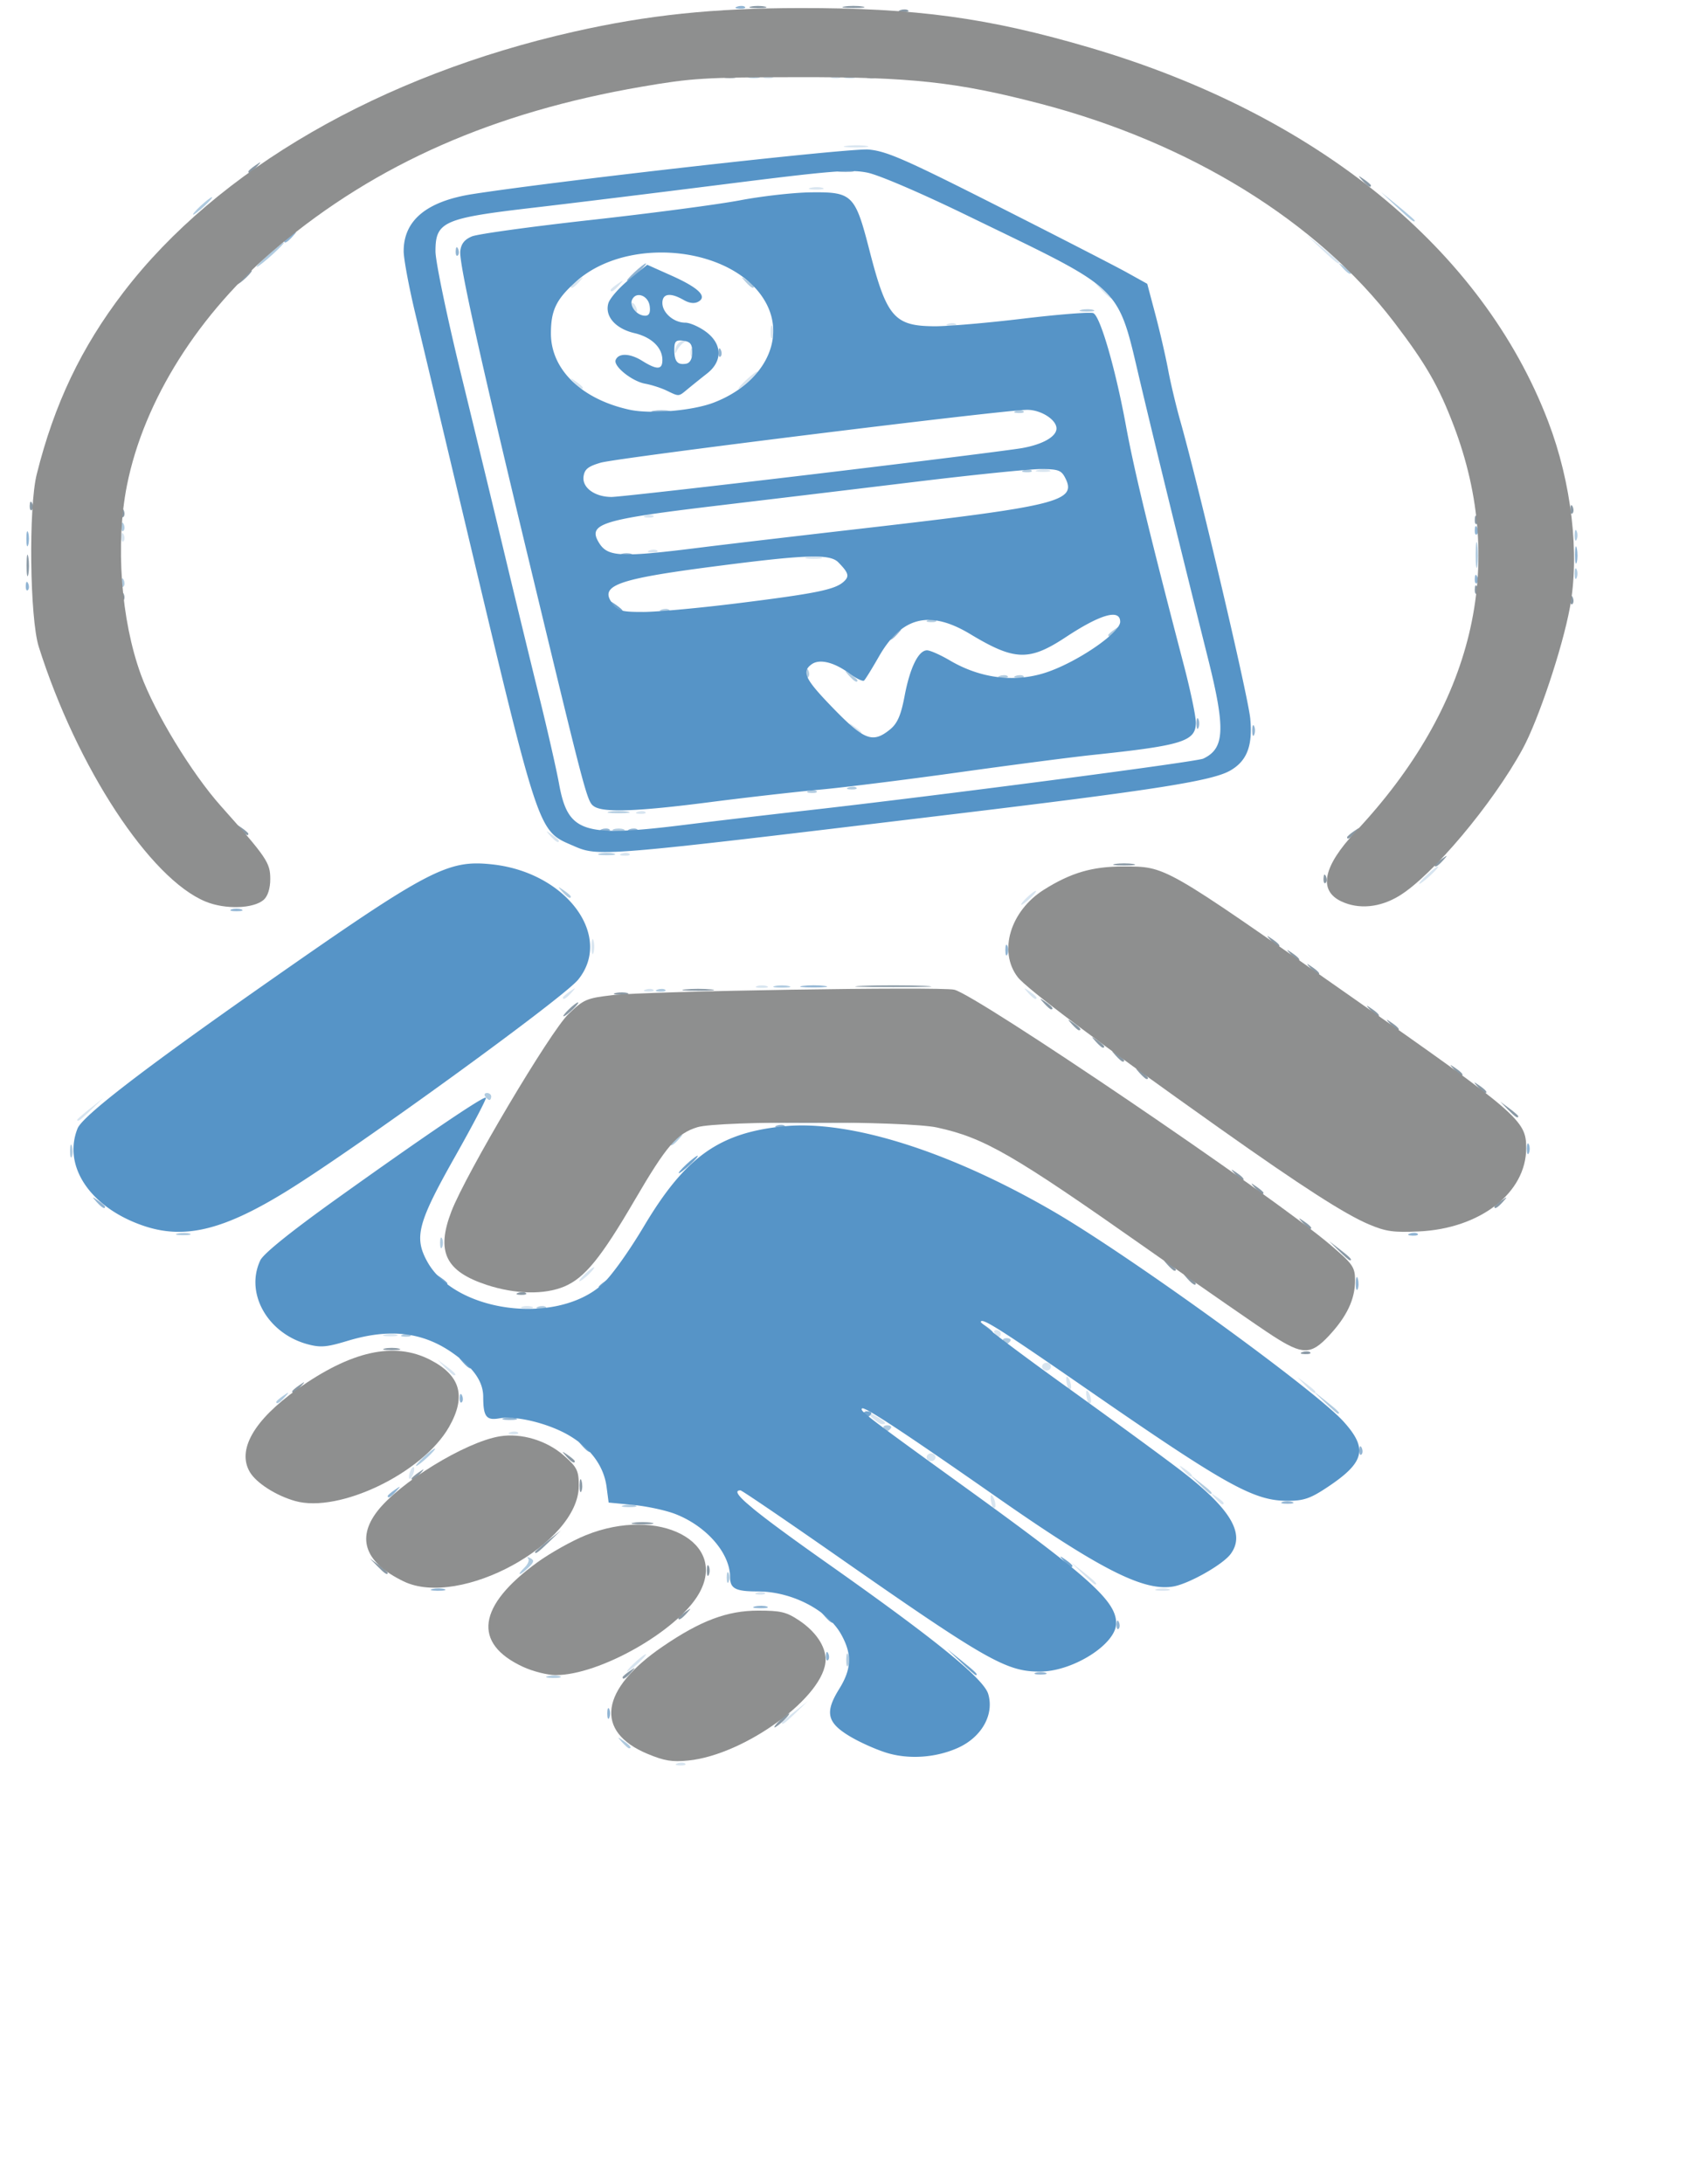 <svg width="1018.413" height="1307.937" xmlns="http://www.w3.org/2000/svg"><path style="fill:#d8e5f0;stroke-width:2.54" d="M431.27 1296.043c1.833-.734 4.024-.643 4.868.2.843.844-.657 1.444-3.334 1.334-2.958-.122-3.56-.724-1.534-1.534zm66.508-29.536c0-.437 3.714-4.152 8.254-8.254l8.254-7.46-7.46 8.255c-6.953 7.693-9.048 9.42-9.048 7.459zm-93.968-43.65c3.28-3.492 6.536-6.35 7.234-6.35.699 0-1.414 2.858-4.695 6.35-3.28 3.492-6.536 6.35-7.234 6.35-.699 0 1.414-2.858 4.695-6.35zm78.253-51.259c1.834-.733 4.024-.643 4.868.2.844.845-.656 1.445-3.333 1.335-2.959-.122-3.56-.724-1.535-1.535zm255.128-2.564c2.471-.644 5.9-.602 7.62.094 1.719.695-.303 1.222-4.494 1.17-4.19-.051-5.597-.62-3.126-1.264zm-47.827-11.574-7.46-8.254 8.255 7.46c7.694 6.953 9.421 9.048 7.459 9.048-.437 0-4.151-3.714-8.254-8.254zm-57.177-48.254c-1.372-4.48-1.61-9.634-.389-8.413 1.854 1.854 3.148 9.048 1.628 9.048-.575 0-1.132-.285-1.24-.635zm142.092-6.349c-3.159-4.028-3.069-4.118.96-.959 4.23 3.318 5.575 5.404 3.485 5.404-.528 0-2.528-2-4.445-4.445zm-514.268-16.837c.32-2.182 1.292-4.678 2.159-5.544.867-.867 1.314.21.993 2.392-.32 2.183-1.291 4.678-2.158 5.545s-1.314-.21-.994-2.393zm493.95-3.48c-3.158-4.028-3.068-4.118.96-.96 4.23 3.319 5.575 5.404 3.485 5.404-.527 0-2.527-2-4.444-4.444zm-163.35-8.037a2.836 2.836 0 0 1 .918-3.893 2.836 2.836 0 0 1 3.892.92 2.836 2.836 0 0 1-.918 3.891 2.836 2.836 0 0 1-3.893-.918zm-266.008-19.73c1.834-.734 4.024-.643 4.868.2.844.844-.656 1.445-3.333 1.334-2.959-.122-3.56-.723-1.535-1.534zm230.076-11.357-4.838-5.472 6.984 4.495c7.202 4.634 8.564 6.45 4.838 6.45-1.18 0-4.323-2.463-6.984-5.473zm138.46-10.4c-1.371-4.48-1.609-9.634-.388-8.413 1.853 1.853 3.147 9.048 1.627 9.048-.574 0-1.132-.286-1.239-.635zm138.366-12.699-4.838-5.714 5.714 4.838c3.143 2.661 5.714 5.233 5.714 5.714 0 2.033-2.044.532-6.59-4.838zm-151.064 2.54c-1.372-4.48-1.61-9.634-.389-8.413 1.854 1.853 3.148 9.048 1.628 9.048-.575 0-1.133-.286-1.24-.635zm-397.508-15.238-4.838-5.714 5.715 4.838c5.37 4.546 6.87 6.59 4.838 6.59-.482 0-3.054-2.571-5.715-5.714zm381.328.852a2.836 2.836 0 0 1 .919-3.893 2.836 2.836 0 0 1 3.892.92 2.836 2.836 0 0 1-.919 3.892 2.836 2.836 0 0 1-3.892-.92zm-419.768-24.834c2.47-.644 5.9-.602 7.619.094 1.72.696-.302 1.223-4.493 1.17-4.19-.051-5.597-.62-3.126-1.264zm389.158-.78c-.863-1.397-.36-2.54 1.12-2.54 1.479 0 2.69 1.143 2.69 2.54s-.505 2.54-1.12 2.54c-.617 0-1.827-1.143-2.69-2.54zm-301.588-19.46c1.747-.704 4.604-.704 6.35 0 1.746.705.317 1.281-3.175 1.281s-4.92-.576-3.175-1.28zm40-23.714c2.529-2.794 5.169-5.08 5.867-5.08.699 0-.799 2.286-3.327 5.08-2.528 2.793-5.168 5.079-5.866 5.079-.699 0 .798-2.286 3.326-5.08zM48.254 827.142c0-.437 3.714-4.152 8.254-8.254l8.254-7.46-7.46 8.255c-6.952 7.693-9.048 9.42-9.048 7.459zm309.841-89.053c0-.528 2-2.528 4.445-4.445 4.028-3.159 4.118-3.069.959.96-3.318 4.23-5.404 5.575-5.404 3.485zm296.82-3.486c-3.16-4.028-3.07-4.118.958-.959 4.23 3.318 5.576 5.404 3.486 5.404-.528 0-2.528-2-4.445-4.445zm-243.963-2.37c1.834-.733 4.024-.643 4.868.2.844.845-.656 1.445-3.333 1.335-2.959-.122-3.56-.724-1.535-1.535zm70.953-2.486c1.746-.705 4.603-.705 6.349 0 1.746.704.317 1.28-3.175 1.28s-4.92-.576-3.174-1.28zm-105.443-28.795c0-4.889.523-6.889 1.162-4.444.638 2.444.638 6.444 0 8.889-.64 2.444-1.162.444-1.162-4.445zm277.506-35.555c2.528-2.794 5.168-5.08 5.867-5.08.698 0-.799 2.286-3.327 5.08-2.528 2.793-5.168 5.08-5.867 5.08-.698 0 .799-2.287 3.327-5.08zm255.238-16.508c3.281-3.492 6.537-6.35 7.235-6.35.698 0-1.414 2.858-4.695 6.35-3.28 3.492-6.536 6.35-7.235 6.35-.698 0 1.415-2.858 4.695-6.35zm-513.492-15.703c1.834-.734 4.024-.644 4.868.2.844.844-.656 1.444-3.333 1.334-2.959-.122-3.56-.724-1.535-1.534zm-45.562-12.869c-3.159-4.028-3.069-4.117.96-.958 2.444 1.917 4.444 3.917 4.444 4.444 0 2.09-2.086.745-5.404-3.486zm55.721-17.607c1.833-.734 4.024-.644 4.868.2.844.844-.656 1.444-3.334 1.334-2.958-.122-3.56-.724-1.534-1.535zm137.295-61.123c-3.159-4.028-3.07-4.118.959-.959 2.444 1.917 4.444 3.917 4.444 4.445 0 2.09-2.085.745-5.403-3.486zm-29.517-124.29c2.444-.639 6.444-.639 8.889 0 2.444.639.444 1.161-4.445 1.161s-6.889-.522-4.444-1.161zm-100.159-5.064c1.833-.733 4.024-.643 4.868.2.844.845-.656 1.445-3.334 1.335-2.958-.122-3.56-.724-1.534-1.535zm-337.101-9.905c.122-2.959.724-3.56 1.534-1.534.734 1.833.644 4.023-.2 4.867-.844.844-1.444-.656-1.334-3.333zm334.561-15.491c1.834-.734 4.024-.644 4.868.2.844.844-.656 1.444-3.333 1.334-2.959-.122-3.56-.724-1.535-1.535zm250.049-33.041c2.47-.644 5.9-.602 7.619.094 1.72.695-.303 1.222-4.493 1.17-4.19-.051-5.597-.62-3.126-1.264zm-295.61-63.637c-3.16-4.028-3.07-4.118.958-.96 2.445 1.918 4.445 3.918 4.445 4.445 0 2.09-2.086.745-5.404-3.485zm109.53-1.905c3.28-3.492 6.536-6.35 7.234-6.35.699 0-1.414 2.858-4.695 6.35-3.28 3.492-6.536 6.35-7.234 6.35-.699 0 1.414-2.858 4.695-6.35zm-35.355-20.53c.121-2.958.723-3.56 1.534-1.534.734 1.834.643 4.024-.2 4.868-.844.844-1.445-.656-1.334-3.333zm-9.68-2.117c.325-2.678 2.304-5.336 4.4-5.907 2.45-.668 2.812-.29 1.015 1.059-1.536 1.154-3.516 3.812-4.4 5.908-1.128 2.676-1.43 2.361-1.015-1.06zm60.768-12.909c.052-4.19.62-5.597 1.265-3.126.644 2.471.601 5.9-.094 7.62-.696 1.719-1.223-.303-1.171-4.494zm113.314-5.544c1.834-.734 4.024-.643 4.868.2.844.844-.656 1.445-3.333 1.334-2.959-.121-3.56-.723-1.535-1.534zm-201.533-11.132c-.92-1.49-1.13-3.254-.463-3.92.665-.665 1.887.554 2.714 2.71 1.717 4.474.254 5.261-2.25 1.21zm299.546-13.165-4.838-5.714 5.714 4.838c5.37 4.547 6.87 6.59 4.838 6.59-.482 0-3.053-2.571-5.714-5.714zm-313.41-.324c0-.527 2-2.527 4.445-4.444 4.028-3.16 4.118-3.07.959.959-3.318 4.23-5.404 5.575-5.404 3.485zm-25.396-2.54c0-.527 2-2.527 4.444-4.444 4.028-3.159 4.118-3.07.959.959-3.318 4.23-5.403 5.576-5.403 3.486zm478.61-27.612-10.039-10.794 10.794 10.04c5.936 5.521 10.793 10.378 10.793 10.793 0 1.922-2.211 0-11.548-10.039zm-325.546-44.3c2.47-.644 5.9-.601 7.619.094 1.72.696-.302 1.223-4.493 1.171-4.19-.052-5.597-.62-3.126-1.265zm22.844-30.538c3.86-.584 9.574-.569 12.698.034 3.124.603-.035 1.08-7.02 1.062-6.983-.02-9.539-.513-5.678-1.096zm-51.94-50.706c1.833-.734 4.024-.644 4.868.2.843.844-.657 1.444-3.334 1.334-2.958-.122-3.56-.724-1.534-1.534zm43.174 0c1.834-.734 4.024-.644 4.868.2.844.844-.656 1.444-3.333 1.334-2.959-.122-3.56-.724-1.535-1.534z" transform="matrix(.939 0 0 .822 .94 -9.237)"/><path style="fill:#b0cbe0;stroke-width:2.54" d="M395.867 1280.635c-3.16-4.028-3.07-4.118.958-.959 4.23 3.318 5.576 5.403 3.486 5.403-.527 0-2.527-2-4.444-4.444zm-47.247-48.11c2.47-.643 5.9-.6 7.619.095 1.72.695-.302 1.222-4.493 1.17-4.19-.052-5.597-.62-3.126-1.264zm190.288-12.208c.052-4.19.62-5.597 1.265-3.126.644 2.471.601 5.9-.095 7.62-.695 1.719-1.222-.303-1.17-4.494zm-76.285-59.682c0-3.492.577-4.92 1.281-3.175.705 1.746.705 4.603 0 6.35-.704 1.745-1.28.317-1.28-3.175zm-129.043-7.19c2.315-2.558 3.35-5.599 2.299-6.757-1.051-1.158-.408-1.237 1.43-.177 2.66 1.537 2.45 2.912-1.03 6.757-2.402 2.655-4.94 4.827-5.638 4.827-.698 0 .624-2.093 2.94-4.65zm63.294-45.364c2.47-.644 5.9-.601 7.619.094 1.72.696-.303 1.223-4.493 1.171-4.19-.052-5.597-.62-3.126-1.265zm367.378-15.383-6.157-6.984 6.984 6.157c6.528 5.755 8.15 7.811 6.157 7.811-.455 0-3.597-3.142-6.984-6.984zm-495.046-19.682c3.281-3.492 6.537-6.35 7.235-6.35.698 0-1.414 2.858-4.695 6.35-3.28 3.492-6.536 6.35-7.235 6.35-.698 0 1.415-2.858 4.695-6.35zm293.595-21.164c-.72-1.164.306-2.117 2.278-2.117 1.973 0 2.998.953 2.278 2.117-.719 1.164-1.744 2.116-2.278 2.116-.533 0-1.558-.952-2.278-2.116zm281.484-18.836-7.46-8.254 8.254 7.46c7.694 6.952 9.422 9.048 7.46 9.048-.437 0-4.152-3.714-8.254-8.254zm-669.047-.324c0-.528 2-2.528 4.445-4.445 4.028-3.159 4.117-3.069.958.96-3.317 4.23-5.403 5.575-5.403 3.485zm463.754-44.332c-.72-1.164.306-2.117 2.278-2.117s2.997.953 2.278 2.117c-.72 1.164-1.745 2.116-2.278 2.116-.534 0-1.559-.952-2.278-2.116zm-382.96-4.698c1.833-.734 4.024-.643 4.867.2.844.844-.656 1.444-3.333 1.334-2.958-.122-3.56-.723-1.534-1.534zm86.349-20.318c1.833-.733 4.024-.643 4.868.2.844.845-.656 1.445-3.334 1.335-2.958-.122-3.56-.724-1.534-1.535zm-62.615-46.519c0-3.492.577-4.92 1.281-3.174.705 1.746.705 4.603 0 6.349-.704 1.746-1.28.317-1.28-3.175zm-167.337-6.839c2.471-.644 5.9-.602 7.62.094 1.719.696-.303 1.223-4.493 1.171-4.19-.052-5.598-.62-3.127-1.265zm-68.76-60.462c.052-4.19.622-5.597 1.266-3.126.643 2.47.601 5.9-.095 7.619-.695 1.719-1.222-.303-1.17-4.493zm382.998-4.769c0-.527 2-2.527 4.444-4.444 4.028-3.16 4.118-3.07.959.959-3.318 4.23-5.403 5.576-5.403 3.485zM308.57 810.16c-.863-1.397-.359-2.54 1.12-2.54 1.48 0 2.69 1.143 2.69 2.54s-.504 2.54-1.12 2.54c-.616 0-1.826-1.143-2.69-2.54zm110-77.926c1.834-.733 4.024-.643 4.868.2.844.845-.656 1.445-3.333 1.335-2.959-.122-3.56-.724-1.535-1.535zm74.762-2.555c2.445-.639 6.445-.639 8.89 0 2.444.639.444 1.161-4.445 1.161-4.89 0-6.89-.522-4.445-1.161zm-135.562-68.726c-3.159-4.028-3.069-4.118.96-.959 2.444 1.918 4.444 3.918 4.444 4.445 0 2.09-2.086.745-5.404-3.486zm23.816-27.782c2.445-.639 6.445-.639 8.89 0 2.444.639.444 1.161-4.445 1.161-4.89 0-6.89-.522-4.445-1.161zm8.89-17.71c1.745-.704 4.602-.704 6.348 0 1.746.705.318 1.282-3.174 1.282s-4.92-.577-3.175-1.281zm-2.54-12.808c3.142-.605 8.285-.605 11.428 0 3.143.605.572 1.1-5.714 1.1-6.286 0-8.857-.495-5.714-1.1zm127.142-15.18c1.834-.734 4.024-.644 4.868.2.844.844-.656 1.444-3.333 1.334-2.959-.122-3.56-.724-1.535-1.535zm25.397-2.54c1.834-.734 4.024-.644 4.868.2.844.844-.656 1.444-3.333 1.334-2.959-.122-3.56-.724-1.535-1.534zm.152-81.44c-3.159-4.028-3.069-4.118.96-.959 2.444 1.917 4.444 3.917 4.444 4.445 0 2.09-2.086.745-5.404-3.486zm-27.412-2.116c.122-2.959.724-3.56 1.535-1.535.733 1.834.643 4.024-.2 4.868-.845.844-1.445-.656-1.335-3.333zm123.768 2.286c1.833-.734 4.024-.643 4.868.2.844.844-.656 1.444-3.334 1.334-2.958-.122-3.56-.723-1.534-1.534zm10.159 0c1.833-.734 4.024-.643 4.867.2.844.844-.656 1.444-3.333 1.334-2.958-.122-3.56-.723-1.534-1.534zm58.889-29.7c0-.528 2-2.528 4.444-4.445 4.028-3.159 4.118-3.069.96.96-3.319 4.23-5.404 5.575-5.404 3.485zM591.27 463.027c1.833-.734 4.024-.643 4.868.2.843.844-.657 1.445-3.334 1.334-2.958-.122-3.56-.723-1.534-1.534zm-170.159-7.619c1.833-.734 4.024-.643 4.868.2.844.844-.656 1.445-3.333 1.334-2.96-.122-3.56-.723-1.535-1.534zm-344.72-20.064c.122-2.959.724-3.56 1.534-1.534.734 1.833.644 4.023-.2 4.867-.844.844-1.444-.656-1.334-3.333zm927.185-6.138c0-3.492.576-4.92 1.28-3.174.705 1.746.705 4.603 0 6.349-.704 1.746-1.28.317-1.28-3.175zm-63.106-13.968c.015-8.38.488-11.503 1.053-6.939.565 4.565.554 11.422-.026 15.239-.58 3.816-1.042.081-1.027-8.3zm63.106-13.968c0-3.492.576-4.92 1.28-3.175.705 1.746.705 4.603 0 6.35-.704 1.745-1.28.317-1.28-3.175zM76.39 394.709c.122-2.959.724-3.56 1.534-1.534.734 1.833.644 4.023-.2 4.867-.844.844-1.444-.656-1.334-3.333zm575.831-40.888c1.834-.734 4.024-.644 4.868.2.844.844-.656 1.444-3.333 1.334-2.959-.122-3.56-.724-1.535-1.534zm-5.08-43.175c1.834-.734 4.025-.643 4.869.2.844.844-.657 1.445-3.334 1.334-2.958-.122-3.56-.723-1.534-1.534zm41.795-73.676c2.471-.644 5.9-.601 7.62.094 1.719.696-.303 1.223-4.494 1.171-4.19-.052-5.597-.62-3.126-1.265zm-214.34-20.462c-3.16-4.028-3.07-4.118.959-.959 2.444 1.917 4.444 3.917 4.444 4.445 0 2.09-2.086.744-5.403-3.486zm380.952-10.159c-3.159-4.028-3.07-4.118.959-.959 2.444 1.917 4.444 3.917 4.444 4.445 0 2.09-2.085.745-5.403-3.486zm-685.39-9.524c4.738-4.888 9.187-8.888 9.885-8.888.698 0-2.607 4-7.346 8.888-4.738 4.89-9.186 8.89-9.885 8.89-.698 0 2.607-4 7.346-8.89zm719.88-34.92L880 151.11l10.794 10.04c5.936 5.52 10.793 10.378 10.793 10.793 0 1.921-2.211-.001-11.548-10.04zm-763.055-.635c3.28-3.492 6.536-6.35 7.235-6.35.698 0-1.415 2.858-4.695 6.35-3.28 3.492-6.536 6.35-7.235 6.35-.698 0 1.414-2.858 4.695-6.35zm349.841-94.38c1.746-.705 4.604-.705 6.35 0 1.746.704.317 1.28-3.175 1.28s-4.92-.576-3.175-1.28zm60.953 0c1.746-.705 4.603-.705 6.349 0 1.746.704.317 1.28-3.175 1.28s-4.92-.576-3.174-1.28z" transform="matrix(.939 0 0 .822 .94 -9.237)"/><path style="fill:#90b4d3;stroke-width:2.54" d="M386.433 1259.682c0-3.492.576-4.92 1.28-3.174.705 1.746.705 4.603 0 6.35-.704 1.745-1.28.317-1.28-3.176zm273.25-29.618c1.746-.705 4.603-.705 6.349 0 1.746.705.317 1.281-3.175 1.281s-4.92-.576-3.174-1.281zm-133.768-12.498c.122-2.959.723-3.56 1.534-1.534.734 1.833.644 4.024-.2 4.867-.844.844-1.444-.656-1.334-3.333zm185.397-22.857c.122-2.959.723-3.56 1.534-1.534.734 1.833.643 4.023-.2 4.867-.844.844-1.445-.656-1.334-3.333zm-230.629-12.977c2.471-.644 5.9-.602 7.62.094 1.719.696-.303 1.223-4.493 1.17-4.19-.051-5.598-.62-3.127-1.264zm-205.714-12.698c2.471-.644 5.9-.602 7.619.094 1.72.695-.302 1.222-4.493 1.17-4.19-.052-5.597-.62-3.126-1.264zm542.174-63.414c1.746-.705 4.603-.705 6.35 0 1.745.704.317 1.28-3.176 1.28-3.492 0-4.92-.576-3.174-1.28zm-570.794-4.357c0-.527 2-2.527 4.445-4.444 4.028-3.16 4.118-3.07.959.959-3.318 4.23-5.404 5.576-5.404 3.485zm619.883-33.538c.122-2.959.724-3.56 1.535-1.534.733 1.833.643 4.023-.2 4.867-.845.844-1.445-.656-1.335-3.333zm-545.549-23.136c2.471-.644 5.9-.601 7.62.094 1.719.696-.303 1.223-4.493 1.171-4.19-.052-5.598-.62-3.127-1.265zm-28.419-14.96c.122-2.958.724-3.56 1.534-1.534.734 1.834.644 4.024-.2 4.868-.844.844-1.444-.656-1.334-3.333zm571.723-83.597c.052-4.19.621-5.598 1.265-3.127.644 2.472.602 5.9-.094 7.62-.696 1.719-1.223-.303-1.17-4.493zm34.584-36.02c1.834-.734 4.024-.644 4.868.2.844.843-.656 1.444-3.333 1.333-2.959-.121-3.56-.723-1.535-1.534zM60.628 886.983c-3.159-4.028-3.069-4.118.96-.959 2.444 1.917 4.444 3.917 4.444 4.445 0 2.09-2.086.745-5.404-3.486zm912.471-38.73c0-3.492.577-4.92 1.281-3.175.705 1.746.705 4.604 0 6.35-.704 1.746-1.28.317-1.28-3.175zm-478.337-16.973c1.833-.734 4.024-.643 4.868.2.844.844-.656 1.445-3.334 1.334-2.958-.122-3.56-.723-1.534-1.534zm16.35-101.671c3.84-.582 10.126-.582 13.967 0 3.842.581.699 1.058-6.984 1.058-7.682 0-10.825-.477-6.984-1.058zM640.4 703.492c0-3.492.576-4.92 1.281-3.175.705 1.746.705 4.604 0 6.35-.705 1.746-1.281.317-1.281-3.175zm-493.734-29.618c1.746-.705 4.603-.705 6.349 0 1.746.704.317 1.28-3.175 1.28s-4.92-.576-3.174-1.28zm236.349-58.466c1.833-.734 4.024-.643 4.868.2.844.844-.656 1.445-3.334 1.334-2.958-.122-3.56-.723-1.534-1.534zm17.778 0c1.833-.734 4.023-.643 4.867.2.844.844-.656 1.445-3.333 1.334-2.959-.122-3.56-.723-1.534-1.534zm397.067-71.916c0-3.492.577-4.92 1.281-3.175.705 1.746.705 4.604 0 6.35-.704 1.746-1.28.317-1.28-3.175zm-35.555-5.08c0-3.491.576-4.92 1.28-3.174.705 1.746.705 4.603 0 6.35-.704 1.745-1.28.317-1.28-3.175zm-195.957-61.91c0-.528 2-2.528 4.445-4.445 4.028-3.159 4.118-3.07.959.959-3.318 4.23-5.404 5.576-5.404 3.485zM15.44 437.883c.121-2.959.723-3.56 1.534-1.535.734 1.834.643 4.024-.2 4.868-.844.844-1.445-.656-1.334-3.333zm924.444-5.08c.122-2.958.724-3.56 1.534-1.534.734 1.833.644 4.024-.2 4.868-.844.843-1.444-.657-1.334-3.334zm63.932-17.566c.028-5.587.548-7.574 1.156-4.415.607 3.16.584 7.73-.051 10.159-.636 2.428-1.133-.157-1.105-5.744zm-608.26-.412c1.747-.705 4.604-.705 6.35 0 1.746.704.317 1.28-3.175 1.28s-4.92-.576-3.174-1.28zM15.828 403.81c0-4.89.523-6.89 1.162-4.445.639 2.445.639 6.445 0 8.889-.639 2.444-1.162.444-1.162-4.444zm924.056-6.561c.122-2.959.724-3.56 1.534-1.535.734 1.834.644 4.024-.2 4.868-.844.844-1.444-.656-1.334-3.333zm-523.98-86.664c3.159-.608 7.73-.585 10.158.051 2.429.636-.156 1.133-5.744 1.105-5.587-.029-7.574-.549-4.414-1.156zm41.44-42.86c.122-2.959.724-3.56 1.535-1.535.733 1.834.643 4.024-.2 4.868-.845.844-1.445-.656-1.335-3.333zm-53.533-58.201c3.28-3.492 6.536-6.35 7.234-6.35.699 0-1.414 2.858-4.695 6.35-3.28 3.492-6.536 6.349-7.234 6.349-.699 0 1.414-2.857 4.695-6.35zm-114.086-15.45c.122-2.959.724-3.56 1.535-1.534.733 1.833.643 4.023-.2 4.867-.845.844-1.445-.656-1.335-3.333zm-109.407-7.096c0-.528 2-2.528 4.445-4.445 4.028-3.159 4.118-3.069.959.96-3.318 4.23-5.404 5.575-5.404 3.485zm353.651-51.586c2.445-.639 6.445-.639 8.89 0 2.444.639.444 1.162-4.445 1.162-4.89 0-6.89-.523-4.445-1.162zm-64.603-119.35c1.833-.733 4.024-.643 4.868.201.844.844-.656 1.445-3.334 1.334-2.958-.122-3.56-.723-1.534-1.534z" transform="matrix(.939 0 0 .822 .94 -9.237)"/><path style="fill:#70a4cf;stroke-width:2.54" d="m611.927 1222.222-8.752-9.524 9.523 8.753c8.865 8.146 10.692 10.295 8.753 10.295-.425 0-4.71-4.286-9.524-9.524zm-86.537-33.016c-3.159-4.028-3.069-4.118.96-.959 2.444 1.917 4.444 3.917 4.444 4.445 0 2.09-2.086.745-5.404-3.486zm152.381-40.635c-3.159-4.028-3.069-4.118.96-.959 2.444 1.918 4.444 3.918 4.444 4.445 0 2.09-2.086.745-5.404-3.486zm-204.362-41.904-4.838-5.715 5.715 4.838c5.37 4.547 6.87 6.59 4.838 6.59-.482 0-3.054-2.57-5.715-5.713zm-102.94-41.905c-3.158-4.028-3.069-4.118.96-.959 2.444 1.917 4.444 3.917 4.444 4.444 0 2.09-2.086.745-5.403-3.485zm179.634-23.069c-.72-1.164.306-2.116 2.278-2.116s2.997.952 2.278 2.116c-.72 1.164-1.745 2.116-2.278 2.116-.534 0-1.559-.952-2.278-2.116zm-255.824-37.884c-3.159-4.028-3.069-4.117.96-.958 2.444 1.917 4.444 3.917 4.444 4.444 0 2.09-2.086.745-5.404-3.486zm332.699-25.396c-3.16-4.028-3.07-4.118.959-.96 2.444 1.918 4.444 3.918 4.444 4.445 0 2.09-2.086.745-5.403-3.485zm-246.026-29.53c0-.528 2-2.528 4.445-4.445 4.028-3.16 4.118-3.07.959.959-3.318 4.23-5.404 5.576-5.404 3.485zm-101.91-6.026c-3.16-4.028-3.07-4.118.958-.959 2.444 1.917 4.444 3.917 4.444 4.445 0 2.09-2.085.745-5.403-3.486zm157.783-83.174c3.281-3.493 6.537-6.35 7.235-6.35.698 0-1.414 2.857-4.695 6.35-3.28 3.492-6.536 6.349-7.235 6.349-.698 0 1.415-2.857 4.695-6.35zm-46.038-406.985c-3.159-4.028-3.07-4.118.959-.958 2.444 1.917 4.444 3.917 4.444 4.444 0 2.09-2.085.745-5.403-3.486z" transform="matrix(.939 0 0 .822 .94 -9.237)"/><path style="fill:#8a99a5;stroke-width:2.54" d="M496.508 1264.762c2.528-2.794 5.168-5.08 5.867-5.08.698 0-.8 2.286-3.327 5.08-2.529 2.794-5.169 5.08-5.867 5.08-.698 0 .799-2.287 3.327-5.08zm-100.318-31.435c0-.527 2-2.527 4.445-4.445 4.028-3.159 4.118-3.069.959.96-3.318 4.23-5.404 5.575-5.404 3.485zm35.556-43.175c0-.527 2-2.527 4.444-4.444 4.029-3.16 4.118-3.07.96.959-3.318 4.23-5.404 5.576-5.404 3.485zm18.179-34.597c0-3.492.576-4.92 1.28-3.174.705 1.746.705 4.603 0 6.35-.704 1.745-1.28.317-1.28-3.176zm-210.166-3.174-4.838-5.714 5.714 4.838c3.143 2.66 5.714 5.232 5.714 5.714 0 2.032-2.044.532-6.59-4.838zm100.558-10.319c0-.437 3.715-4.15 8.254-8.254l8.254-7.459-7.459 8.254c-6.953 7.694-9.049 9.421-9.049 7.46zm62.858-21.315c3.142-.605 8.285-.605 11.428 0 3.143.606.572 1.101-5.714 1.101-6.286 0-8.857-.495-5.714-1.1zm-34.426-27.414c.052-4.19.621-5.597 1.265-3.126.644 2.471.602 5.9-.094 7.62-.696 1.718-1.223-.303-1.171-4.494zm-107.162-4.768c0-.527 2-2.527 4.445-4.445 4.028-3.159 4.118-3.069.959.96-3.318 4.23-5.404 5.575-5.404 3.485zm98.724-16.184c-3.16-4.028-3.07-4.118.959-.959 2.444 1.917 4.444 3.917 4.444 4.444 0 2.09-2.085.745-5.403-3.485zm-174.914-47.308c0-.528 2-2.528 4.444-4.445 4.028-3.159 4.118-3.069.96.96-3.319 4.23-5.404 5.575-5.404 3.485zM830 996.36c1.833-.733 4.024-.643 4.868.2.844.845-.656 1.445-3.334 1.335-2.958-.122-3.56-.724-1.534-1.535zm-585.556-2.555c2.445-.639 6.445-.639 8.89 0 2.444.639.444 1.161-4.445 1.161s-6.889-.522-4.445-1.161zm85.239-40.62c1.833-.733 4.023-.643 4.867.201.844.844-.656 1.444-3.333 1.334-2.959-.122-3.56-.724-1.534-1.534zM756.5 942.858c-3.159-4.028-3.069-4.118.96-.959 2.444 1.917 4.444 3.917 4.444 4.445 0 2.09-2.086.745-5.404-3.486zm-12.698-10.159c-3.159-4.028-3.07-4.118.959-.958 4.23 3.317 5.576 5.403 3.485 5.403-.527 0-2.527-2-4.444-4.445zm109.338-10.158-6.157-6.984 6.984 6.157c6.528 5.754 8.15 7.81 6.157 7.81-.455 0-3.598-3.142-6.984-6.983zm-22.989-20.318c-3.159-4.028-3.069-4.118.96-.959 4.23 3.318 5.575 5.404 3.485 5.404-.528 0-2.528-2-4.445-4.445zm122.229-11.752c0-.528 2-2.528 4.444-4.445 4.028-3.159 4.118-3.069.96.96-3.318 4.23-5.404 5.575-5.404 3.485zm-152.705-13.645c-3.159-4.028-3.07-4.118.959-.958 2.444 1.917 4.444 3.917 4.444 4.444 0 2.09-2.085.745-5.403-3.486zm-12.698-10.158c-3.16-4.028-3.07-4.118.959-.96 4.23 3.319 5.575 5.404 3.485 5.404-.527 0-2.527-2-4.444-4.444zm-297.32-38.087c14.393-.453 37.25-.451 50.795.005 13.544.456 1.77.827-26.167.825-27.937-.002-39.019-.375-24.627-.829zm471.37-8.897-4.838-5.715 5.715 4.838c3.143 2.661 5.714 5.233 5.714 5.715 0 2.032-2.044.532-6.59-4.838zm-19.13-16.508c-3.159-4.028-3.069-4.118.96-.96 4.23 3.318 5.575 5.404 3.485 5.404-.528 0-2.528-2-4.445-4.444zm-215.873-10.16c-3.159-4.027-3.069-4.117.96-.958 4.23 3.318 5.575 5.403 3.485 5.403-.528 0-2.528-2-4.445-4.444zm200.635-2.539c-3.159-4.028-3.069-4.118.96-.959 4.23 3.318 5.575 5.404 3.485 5.404-.528 0-2.528-2-4.445-4.445zm-215.873-10.159c-3.159-4.028-3.07-4.117.959-.958 4.23 3.317 5.576 5.403 3.486 5.403-.528 0-2.528-2-4.445-4.445zM698.09 770.16c-3.16-4.028-3.07-4.118.959-.96 4.23 3.319 5.575 5.404 3.485 5.404-.527 0-2.527-2-4.444-4.444zM682.85 757.46c-3.16-4.028-3.07-4.118.959-.959 4.23 3.318 5.575 5.404 3.485 5.404-.527 0-2.527-2-4.444-4.445zm203.174 0c-3.159-4.028-3.069-4.118.96-.959 4.23 3.318 5.575 5.404 3.485 5.404-.528 0-2.528-2-4.445-4.445zm-524.12-10.793c2.528-2.794 5.168-5.08 5.866-5.08.699 0-.798 2.286-3.327 5.08-2.528 2.793-5.168 5.079-5.866 5.079-.699 0 .799-2.286 3.327-5.08zm511.422.635c-3.16-4.029-3.07-4.118.959-.96 4.23 3.318 5.576 5.404 3.485 5.404-.527 0-2.527-2-4.444-4.444zm-208.254-5.08c-3.16-4.028-3.07-4.118.959-.959 4.23 3.318 5.576 5.404 3.485 5.404-.527 0-2.527-2-4.444-4.445zm-273.279-7.474c2.471-.644 5.9-.602 7.62.094 1.719.696-.303 1.223-4.493 1.17-4.19-.05-5.598-.62-3.127-1.264zm44.396-2.617c4.54-.563 11.969-.563 16.508 0 4.54.563.826 1.024-8.254 1.024-9.079 0-12.793-.46-8.254-1.024zm113.016-2.59c10.826-.476 28.54-.476 39.365 0 10.826.476 1.969.865-19.682.865-21.65 0-30.508-.39-19.683-.865zm286.026-12.716c-3.16-4.028-3.07-4.118.958-.958 4.23 3.317 5.576 5.403 3.486 5.403-.527 0-2.527-2-4.444-4.445zm-12.699-10.158c-3.159-4.028-3.069-4.118.96-.96 4.23 3.319 5.575 5.404 3.485 5.404-.528 0-2.528-2-4.445-4.444zm-12.698-10.16c-3.16-4.027-3.07-4.117.959-.958 4.23 3.318 5.575 5.403 3.485 5.403-.527 0-2.527-2-4.444-4.444zm33.54-45.29c.122-2.959.724-3.56 1.534-1.534.734 1.833.644 4.023-.2 4.867-.844.844-1.444-.656-1.334-3.333zm-132.899-10.47c3.143-.605 8.286-.605 11.429 0 3.143.606.571 1.101-5.715 1.101-6.285 0-8.857-.495-5.714-1.1zm203.81.834c0-.528 2-2.528 4.444-4.445 4.028-3.159 4.118-3.069.959.96-3.318 4.23-5.403 5.575-5.403 3.485zm-55.873-20.318c0-.527 2-2.527 4.444-4.444 4.028-3.16 4.118-3.07.959.959-3.318 4.23-5.403 5.576-5.403 3.485zm-706.356-6.025c-3.159-4.028-3.07-4.118.959-.959 2.444 1.917 4.444 3.917 4.444 4.445 0 2.09-2.085.745-5.403-3.486zm848.778-167.196c.122-2.958.724-3.56 1.535-1.534.733 1.833.643 4.024-.2 4.868-.844.844-1.445-.656-1.334-3.334zm-924.444-2.54c.122-2.958.724-3.56 1.534-1.534.734 1.834.644 4.024-.2 4.868-.844.844-1.444-.656-1.334-3.333zm863.492-5.079c.122-2.958.724-3.56 1.534-1.534.734 1.833.644 4.024-.2 4.868-.844.844-1.444-.656-1.334-3.334zM15.964 422.857c.02-6.984.513-9.54 1.097-5.68.583 3.861.568 9.576-.035 12.7-.603 3.123-1.08-.036-1.062-7.02zm923.92-33.227c.121-2.959.723-3.56 1.533-1.535.734 1.834.644 4.024-.2 4.868-.844.844-1.444-.656-1.334-3.333zM76.39 384.55c.122-2.958.724-3.56 1.534-1.534.734 1.833.644 4.024-.2 4.868-.844.844-1.444-.657-1.334-3.334zm924.444-2.54c.122-2.958.724-3.56 1.535-1.534.733 1.834.643 4.024-.2 4.868-.844.844-1.445-.656-1.334-3.333zm-982.857-2.54c.122-2.958.724-3.56 1.535-1.533.733 1.833.643 4.023-.2 4.867-.845.844-1.445-.656-1.335-3.333zm135.673-166.137c2.528-2.793 5.168-5.079 5.866-5.079.699 0-.798 2.286-3.327 5.08-2.528 2.793-5.168 5.079-5.866 5.079-.699 0 .799-2.286 3.327-5.08zm714.596-70.476c-3.159-4.028-3.069-4.118.96-.959 2.444 1.917 4.444 3.917 4.444 4.445 0 2.09-2.086.745-5.404-3.486zm-710.787-6.673c0-.527 2-2.527 4.445-4.444 4.028-3.16 4.118-3.07.959.958-3.318 4.23-5.404 5.576-5.404 3.486zm304.127-69.295c1.746-.704 4.603-.704 6.35 0 1.746.705.317 1.281-3.175 1.281s-4.92-.576-3.175-1.28zm91.588-.052c1.833-.734 4.023-.644 4.867.2.844.844-.656 1.444-3.333 1.334-2.959-.122-3.56-.724-1.534-1.534zm20.317-48.254c1.833-.734 4.024-.644 4.868.2.844.844-.656 1.444-3.334 1.334-2.958-.122-3.56-.724-1.534-1.534zm-95.397-2.556c2.445-.639 6.445-.639 8.89 0 2.444.639.444 1.162-4.445 1.162-4.89 0-6.89-.523-4.445-1.162zm59.683-.042c3.143-.605 8.285-.605 11.428 0 3.143.606.572 1.101-5.714 1.101-6.286 0-8.857-.495-5.714-1.1z" transform="matrix(.939 0 0 .822 .94 -9.237)"/><path style="fill:#5694c7;stroke-width:2.54" d="M566.02 1288.822c-6.468-2.045-17.325-7.438-24.127-11.984-15.309-10.231-16.91-17.709-7.494-35.009 7.91-14.534 8.275-25.24 1.346-39.553-8.678-17.928-31.634-31.482-53.317-31.482-14.166 0-17.666-2.083-17.666-10.512 0-17.363-15.046-37.112-34.998-45.938-6.01-2.658-18.023-5.616-26.695-6.573l-15.767-1.74-1.319-11.45c-1.745-15.157-10.278-28.404-24.262-37.667-13.088-8.669-33.598-14.348-44.177-12.232-8.33 1.666-10.233-1.243-10.26-15.683-.02-10.871-5.897-20.74-18.58-31.195-19.427-16.013-40.755-19.01-68.058-9.56-13.132 4.544-17.05 4.941-25.063 2.54-25.758-7.717-40.454-37.237-30.502-61.265 2.015-4.864 19.653-21.075 49.189-45.21 55.745-45.55 93.371-74.657 94.74-73.288.557.557-8.291 19.847-19.664 42.867-23.885 48.347-26.323 58.887-17.724 76.65 17.743 36.652 81.195 46.51 110.94 17.237 5.769-5.677 17.058-23.524 27.37-43.268 26.293-50.342 47.882-67.937 89.116-72.624 42.098-4.787 105.709 18.127 171.785 61.878 48.789 32.305 166.962 130.02 185.304 153.225 15.858 20.062 13.562 29.978-11.252 48.585-10.131 7.596-14.383 9.19-24.504 9.19-21.549 0-39.15-11.212-128.605-81.926-54.796-43.317-67.014-52.126-67.014-48.315 0 1.276 24.271 22.245 53.937 46.598 29.665 24.354 62.778 52.03 73.585 61.504 31.947 28.007 41.449 46.232 31.789 60.975-5.061 7.724-26.509 21.589-36.483 23.583-18.76 3.752-46.31-12.164-112.67-65.09-59.243-47.25-84.388-66.167-85.92-64.636-1.667 1.668 1.957 4.83 68.143 59.469 77.22 63.748 93.936 81.008 93.959 97.02.023 15.205-27.563 35.197-48.622 35.24-21.484.043-33.974-8.08-129.48-84.204-33.01-26.31-60.724-47.836-61.588-47.836-7.796 0 6.914 14.074 56.207 53.777 68.304 55.013 98.86 83.38 101.83 94.533 3.996 15.007-4.173 31.59-19.387 39.352-13.584 6.93-30.073 8.434-44.043 4.017zM89.966 904.139c-33.432-13.269-51.048-43.254-41.501-70.64 3.148-9.029 41.83-43.09 119.153-104.919 105.284-84.186 116.898-91.158 145.744-87.491 47.016 5.977 77.025 52.271 54.45 83.999-9.469 13.31-141.227 122.496-185.659 153.854-40.891 28.86-65.805 35.67-92.187 25.197zM363.74 627c-21.54-10.661-20.87-8.353-67.961-234.62-13.373-64.253-27.67-132.824-31.772-152.38-4.103-19.556-7.466-40.127-7.475-45.714-.038-22.546 14.741-36.474 44.228-41.684 56.319-9.95 240.571-33.616 252.36-32.413 11.544 1.177 23.192 7.006 82.54 41.305 38.006 21.964 74.985 43.667 82.177 48.23l13.075 8.296 5.207 22.419c2.864 12.33 6.517 30.418 8.119 40.196 1.601 9.778 5.092 26.554 7.757 37.281 11.689 47.043 43.289 200.533 44.638 216.814 1.647 19.888-2.075 30.95-12.773 37.96-11.495 7.532-47.745 14.061-175.607 31.628C376.976 636.093 381.3 635.692 363.741 627zm72.415-14.816c19.225-2.727 53.24-7.302 75.59-10.165 81.732-10.472 250.43-35.637 254.885-38.02 13.697-7.33 14.311-21.534 3.14-72.57-18.081-82.608-31.101-143.21-42.559-198.096-15.92-76.257-8.75-68.201-111.437-125.229-29.338-16.293-56.227-29.466-63.492-31.103-10.999-2.478-22.769-1.374-92.6 8.69-44 6.341-98.079 13.927-120.174 16.858-57.678 7.65-62.684 10.19-62.684 31.808 0 7.29 7.3 47.398 16.22 89.13 8.921 41.733 21.61 101.592 28.197 133.02 6.587 31.43 16.313 77.144 21.614 101.588 5.301 24.445 11.056 53.303 12.788 64.13 5.732 35.829 14.951 39.26 80.512 29.96zm-58.242-13.454c-4.355-3.448-5.13-6.786-40.278-173.333-32.382-153.44-45.781-222.271-44.987-231.094.481-5.347 2.682-8.554 7.424-10.815 3.707-1.767 37.992-7.168 76.19-12.002 38.198-4.833 80.88-11.269 94.848-14.301 13.968-3.033 34.216-5.64 44.995-5.794 26.72-.382 28.424 1.538 37.616 42.348 10.974 48.72 15.804 55.105 41.764 55.214 8.42.035 33.664-2.455 56.099-5.535 22.435-3.08 42.615-4.899 44.845-4.043 4.361 1.674 14.15 40.058 20.885 81.895 5.228 32.481 14.828 77.83 37.095 175.238 4.15 18.159 7.535 36.704 7.52 41.211-.043 13.68-8.428 16.677-66.057 23.61-13.27 1.597-51.556 7.285-85.08 12.642-33.523 5.356-73.523 11.042-88.888 12.636-15.365 1.594-46.794 5.677-69.842 9.074-46.757 6.892-68.183 7.773-74.149 3.05zm188.871-55.957c4.717-4.371 7.013-10.374 9.326-24.381 3.417-20.691 8.836-33.313 14.303-33.313 1.99 0 8.532 3.305 14.538 7.344 19.141 12.872 40.576 16.174 60.153 9.267 19.777-6.977 48.546-29.143 48.546-37.403 0-9.587-12.453-5.58-34.648 11.147-23.391 17.63-32.689 17.307-60.9-2.114-25.966-17.875-43.798-12.866-58.44 16.416-4.375 8.75-8.612 16.568-9.416 17.372-.804.803-5.026-1.54-9.383-5.205-9.777-8.228-19.069-10.79-24.072-6.638-6.58 5.462-4.229 10.87 14.067 32.354 19.576 22.987 25.003 25.277 35.926 15.154zm-97.487-91.94c49.713-7.068 62.12-9.916 67.754-15.55 4.036-4.036 3.476-6.524-3.229-14.33-5.405-6.295-20.56-5.71-79.699 3.074-61.509 9.136-72.943 13.905-64.443 26.878 3.62 5.526 5.891 6.234 19.901 6.204 8.698-.018 35.57-2.843 59.716-6.276zm-22.314-40.802c13.27-1.91 59.358-8.099 102.419-13.754 125.367-16.465 136.954-19.793 129.08-37.074-2.443-5.363-4.52-6.187-15.595-6.187-7.027 0-42.194 4.074-78.15 9.054a68402.995 68402.995 0 0 1-127.595 17.527c-74.713 10.173-83.406 13.27-76.015 27.08 5.595 10.454 13.656 10.865 65.856 3.354zm70.529-53.223c66.67-9.09 126.885-17.7 133.812-19.135 13.078-2.71 21.69-8.37 21.69-14.257 0-6.382-9.9-13.575-18.685-13.575-14.526 0-261.349 34.945-272.108 38.525-8.042 2.676-10.321 4.784-10.938 10.119-.936 8.085 7.22 14.848 17.905 14.848 3.909 0 61.654-7.436 128.324-16.525zm-62.987-52.304c31.24-13.798 45.794-45.263 33.358-72.123-19.167-41.397-87.798-50.38-121.47-15.897-12.578 12.88-15.938 20.838-15.938 37.75 0 26.221 19.524 47.867 50.076 55.518 13.495 3.38 40.351.769 53.974-5.248zm-30.399-8.753c-3.492-1.907-9.59-4.135-13.552-4.95-8.349-1.72-20.318-12.68-18.806-17.222 1.742-5.234 9.098-5.006 16.862.523 9.533 6.788 12.956 6.65 12.956-.521 0-9.092-6.914-16.688-17.877-19.64-12.054-3.245-18.966-12.275-16.603-21.69.9-3.585 6.85-11.375 13.224-17.31l11.588-10.794 15.42 7.876c17.377 8.876 23.152 15.299 17.13 19.053-2.52 1.571-5.672 1.123-9.434-1.343-8.389-5.496-13.448-4.648-13.448 2.254 0 7.183 7.302 14.362 14.609 14.362 2.925 0 8.835 2.959 13.133 6.575 10.494 8.83 10.838 21.422.83 30.391-3.842 3.443-9.39 8.534-12.331 11.313-6.095 5.762-5.322 5.699-13.701 1.123zm16.508-27.85c0-5.93-1.245-7.76-5.714-8.395-4.8-.682-5.715.368-5.715 6.56 0 8.543 1.986 11.239 7.496 10.177 2.504-.482 3.933-3.513 3.933-8.341zm-27.133-33.594c-.904-7.83-8.781-11.065-11.254-4.621-1.818 4.737 3.142 11.584 8.39 11.584 2.5 0 3.412-2.216 2.864-6.963z" transform="matrix(.939 0 0 .822 .94 -9.237)"/><path style="fill:#8e8f8f;stroke-width:2.54" d="M412.11 1289.135c-34.097-16.214-30.271-47.058 9.703-78.232 24.19-18.865 41.149-26.141 60.924-26.141 14.387 0 18.001.988 26.035 7.115 10.64 8.116 16.942 18.756 16.942 28.606 0 26.35-51.245 69.346-87.619 73.514-10.27 1.177-15.24.247-25.985-4.862zm-79.45-63.416c-32.354-17.12-29.036-44.537 9.217-76.179 8.222-6.8 22.066-15.658 30.766-19.682 46.752-21.63 91.463 5.014 72.06 42.942-13.799 26.973-63.26 58.946-91.187 58.946-5.207 0-14.593-2.712-20.857-6.027zm-76.152-62.264c-24.286-13.397-30.18-30.87-17.087-50.654 13.99-21.142 56.393-50.892 78.427-55.025 13.66-2.563 29.828 2.953 40.79 13.915 8.523 8.523 9.616 11.037 9.616 22.116 0 42.125-75.893 89.426-111.746 69.648zm-69.17-58.54c-12.214-3.927-24.8-13.109-28.938-21.109-8.326-16.1 2.595-37.876 30.268-60.357 34.351-27.906 61.848-34.864 84.746-21.445 19.432 11.388 23.19 26.616 12.074 48.925-16.746 33.605-70.16 62.984-98.15 53.985zm623.735-120.316c-8.185-6.026-44.025-34.371-79.644-62.99-86.51-69.507-104.379-81.3-134.604-88.844-19.39-4.84-139.401-5.008-152.932-.215-13.066 4.629-19.65 13.393-40.105 53.394-21.437 41.92-31.829 56.466-44.775 62.672-12.706 6.091-31.227 5.666-49.388-1.134-26.421-9.893-32.497-24.236-22.67-53.514 9.165-27.301 63.03-131.035 74.706-143.87 9.736-10.703 11.542-11.587 28.18-13.79 22.015-2.916 208.581-6.304 217.93-3.958 13.837 3.473 202.844 149.887 239.848 185.798 14.552 14.122 15.873 16.3 15.873 26.17 0 13.6-5.255 26.243-16.732 40.248-11.469 13.997-16.713 14.002-35.687.033zm61.308-81.243c-15.352-7.395-42.806-27.57-95.238-69.985-77.623-62.794-123.27-101.832-128.889-110.227-12.48-18.645-4.73-48.169 16.697-63.61 17.196-12.391 30.986-17.003 50.656-16.939 27.52.09 24.408-1.94 145.345 94.802C968.256 823.232 972.672 827.59 972.69 847.7c.028 32.663-29.4 58.754-68.562 60.785-16.182.84-20.958.068-31.746-5.13zM130.263 668.191C94.686 651.575 48.069 570.33 23.739 482.54c-5.745-20.73-6.59-101.571-1.314-125.715 11.198-51.243 28.417-92.491 55.426-132.777C137.618 134.904 241.965 66.032 365.378 34.27c47.122-12.126 88.605-17.075 143.828-17.159 74.452-.112 120.33 7.049 185.397 28.938C839.475 94.786 944.76 192.935 986.716 318.364c14.928 44.626 20.207 96.395 13.835 135.661-4.805 29.613-20.134 81.943-30.15 102.928-19.14 40.102-57.726 92.516-78.857 107.116-12.233 8.452-25.657 9.906-36.733 3.979-14.903-7.976-11.773-25.506 9.09-50.905 75.2-91.555 96.713-193.388 62.508-295.873-9.615-28.81-17.774-44.981-37.888-75.1-49.227-73.713-130.58-131.059-226.287-159.51-52.816-15.702-82.086-19.344-154.297-19.196-59.625.122-67.516.673-99.477 6.945-94.359 18.52-169.244 56.16-232.464 116.85-50.028 48.025-85.19 111.623-96.006 173.65-7.418 42.54-3.83 98.028 8.924 137.948 8.825 27.627 32.291 71.67 50.914 95.562 29.518 37.869 31.6 41.386 31.6 53.368 0 6.724-1.6 12.488-4.182 15.071-6.517 6.518-24.496 7.166-36.983 1.333z" transform="matrix(.939 0 0 .822 .94 -9.237)"/></svg>